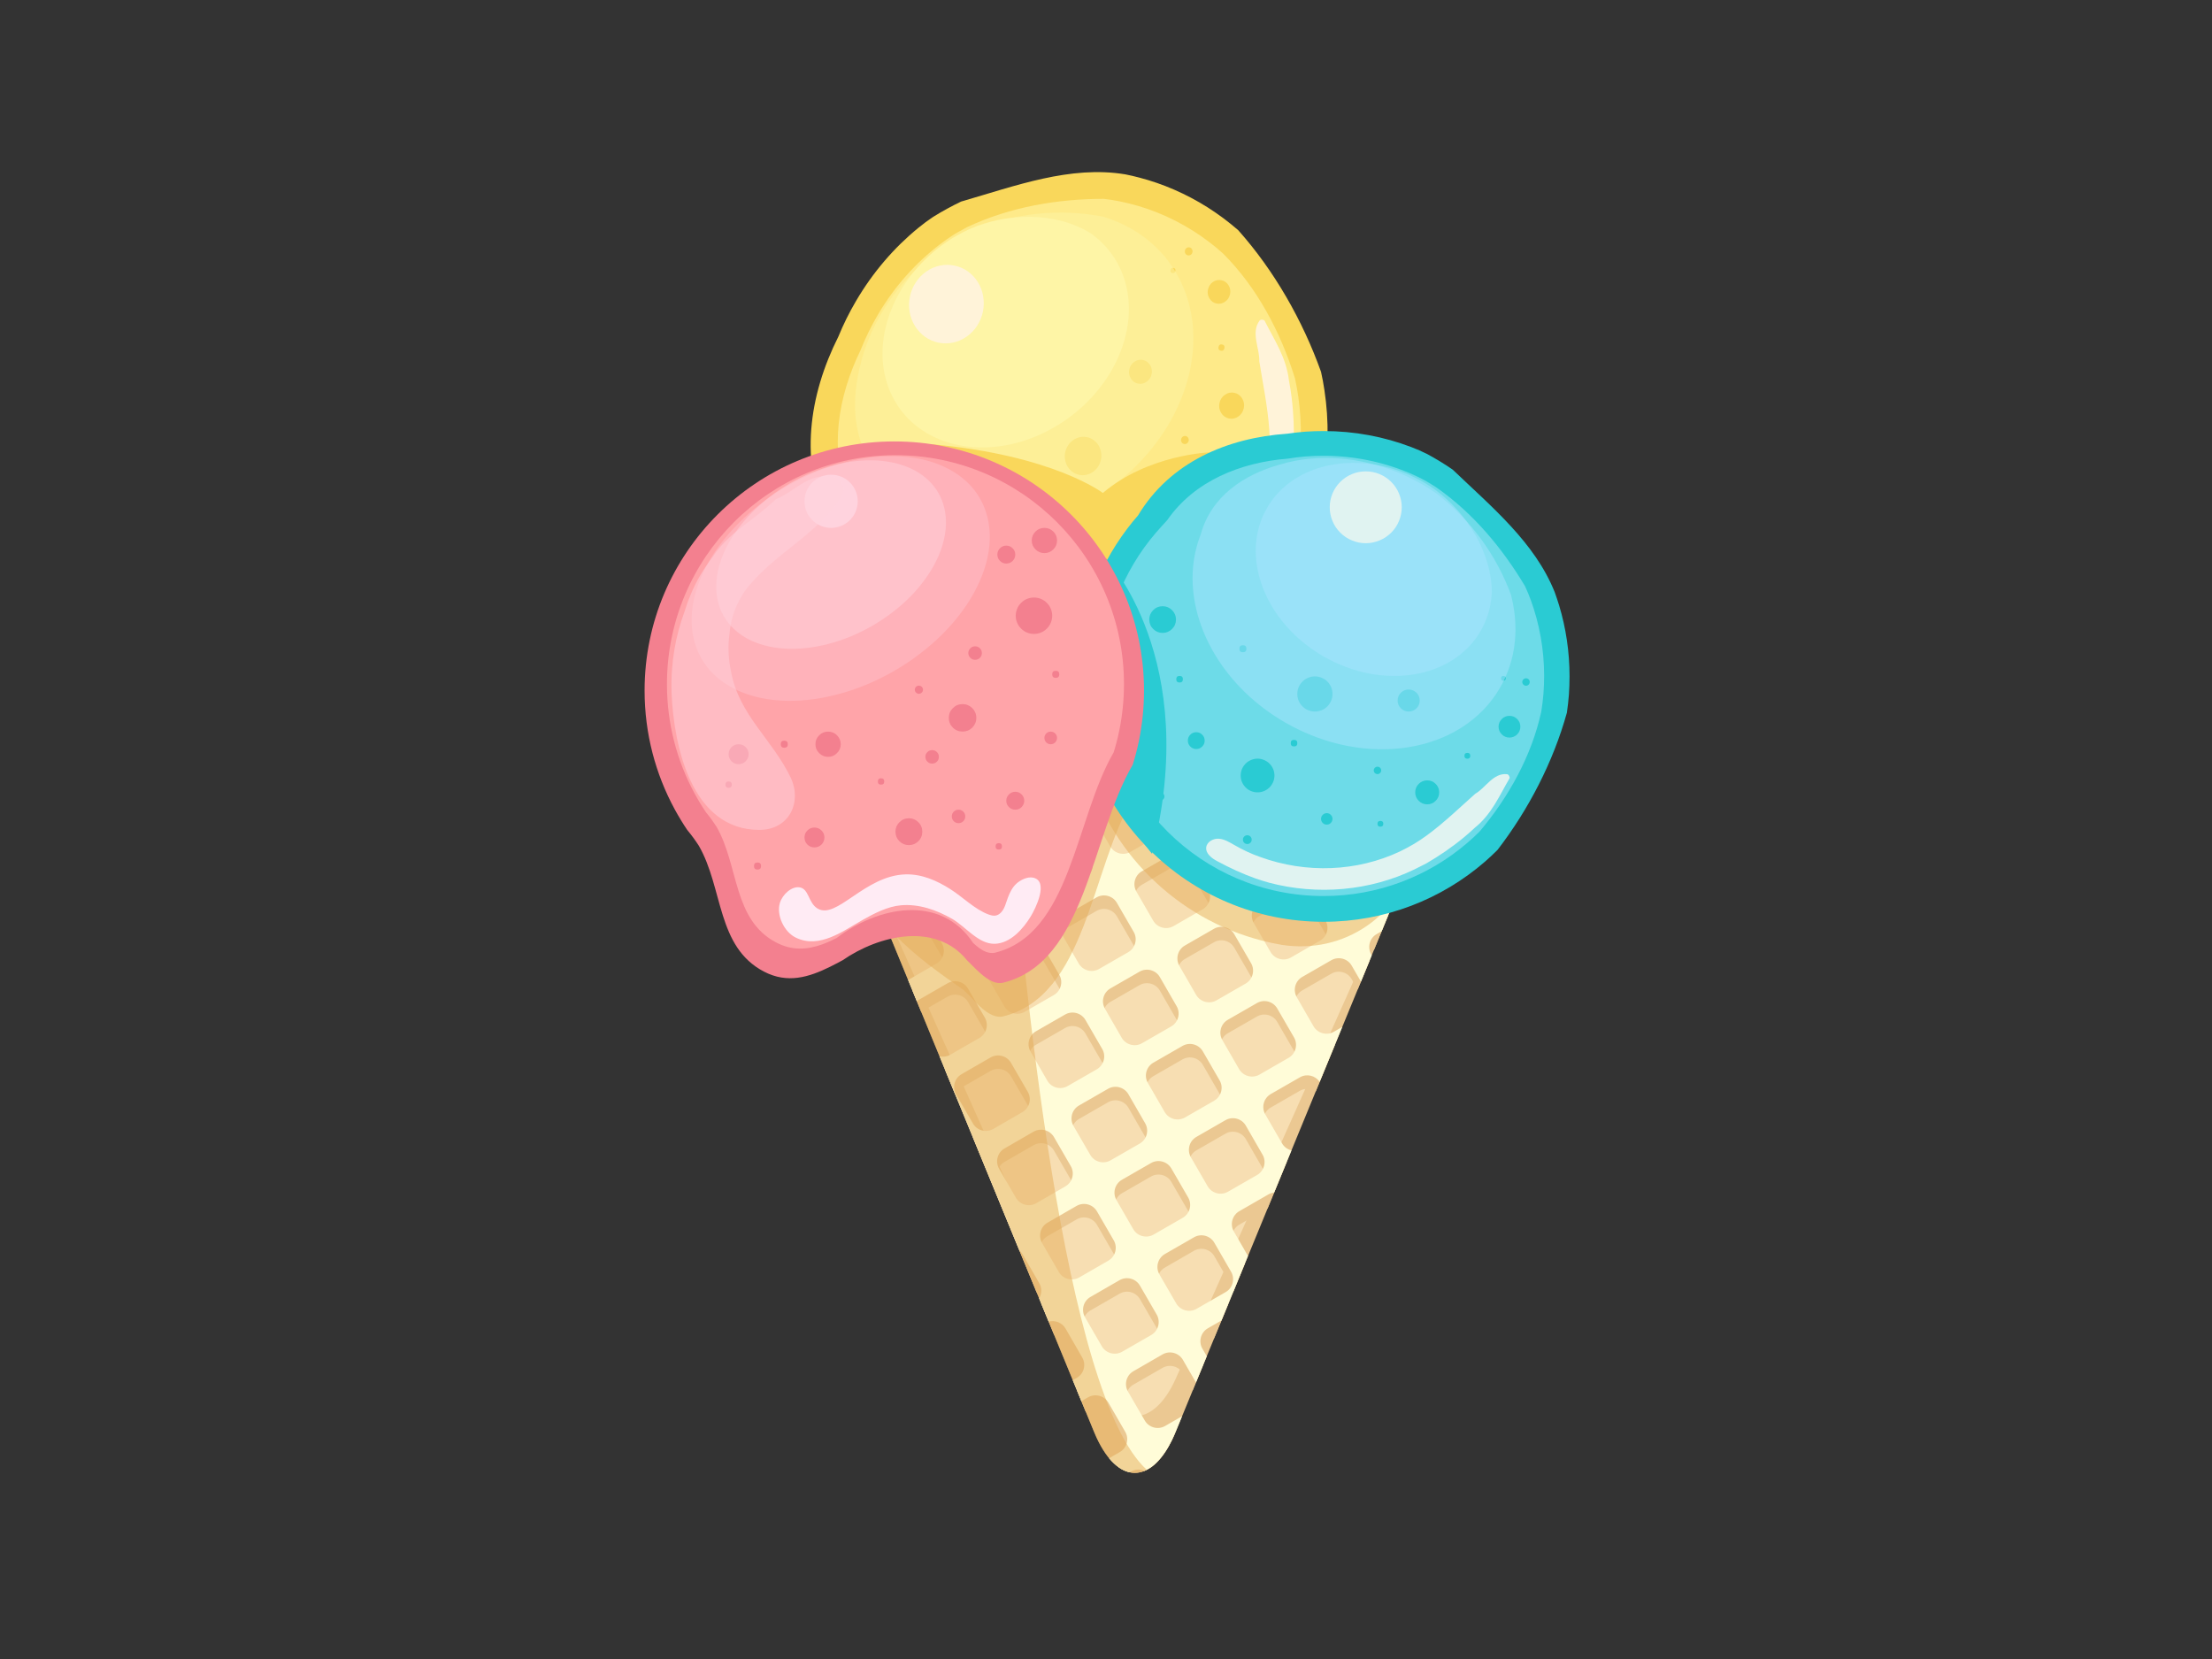<svg xmlns="http://www.w3.org/2000/svg" xmlns:xlink="http://www.w3.org/1999/xlink" width="200" zoomAndPan="magnify" viewBox="0 0 150 112.5" height="150" preserveAspectRatio="xMidYMid meet" version="1.0"><rect x="0" y="0" width="150" height="112.5" fill="#333333" stroke="none"/><defs><clipPath id="cc859bdd70"><path d="M 54 11.199 L 91 11.199 L 91 48 L 54 48 Z M 54 11.199 " clip-rule="nonzero"/></clipPath><clipPath id="0598c83ee4"><path d="M 73 29 L 106.43 29 L 106.43 63 L 73 63 Z M 73 29 " clip-rule="nonzero"/></clipPath><clipPath id="bd484784e8"><path d="M 43.707 29 L 78 29 L 78 67 L 43.707 67 Z M 43.707 29 " clip-rule="nonzero"/></clipPath></defs><g clip-path="url(#cc859bdd70)"><path fill="#f9d75b" d="M 81.898 14.066 C 82.266 14.301 82.621 14.547 82.969 14.805 C 83.312 15.062 83.645 15.332 83.965 15.609 C 86.402 18.344 88.328 21.711 89.582 25.215 C 89.676 25.629 89.75 26.043 89.812 26.457 C 90.445 30.621 89.695 35.07 87.391 38.996 C 82.324 47.633 71.645 50.473 63.543 45.34 C 60.227 43.242 57.855 40.133 56.559 36.602 C 56.414 36.211 56.285 35.812 56.168 35.41 C 54.188 31.375 54.844 26.82 56.852 22.824 C 57.02 22.414 57.203 22.008 57.402 21.605 C 57.602 21.203 57.816 20.805 58.047 20.414 C 59.199 18.449 60.641 16.785 62.277 15.449 C 62.605 15.18 62.941 14.93 63.289 14.699 C 63.598 14.508 63.91 14.328 64.223 14.156 C 64.539 13.984 64.855 13.82 65.176 13.668 C 68.859 12.605 72.582 11.203 76.312 11.824 C 76.633 11.887 76.953 11.961 77.273 12.047 C 78.867 12.465 80.426 13.137 81.898 14.066 Z M 81.898 14.066 " fill-opacity="1" fill-rule="nonzero"/></g><path fill="#feea89" d="M 80.922 15.664 C 81.285 15.895 81.633 16.137 81.973 16.395 C 82.312 16.648 82.637 16.918 82.945 17.199 C 85.23 19.48 86.848 22.52 87.816 25.664 C 87.906 26.07 87.98 26.48 88.039 26.891 C 88.574 30.594 87.895 34.539 85.848 38.027 C 81.301 45.773 71.723 48.324 64.453 43.719 C 61.18 41.648 58.934 38.48 57.867 34.918 C 57.75 34.523 57.645 34.125 57.539 33.723 C 56.211 30.504 56.832 26.871 58.359 23.738 C 58.52 23.332 58.699 22.93 58.891 22.531 C 59.086 22.137 59.297 21.742 59.523 21.355 C 60.66 19.418 62.113 17.805 63.762 16.551 C 64.094 16.297 64.434 16.062 64.781 15.844 C 65.051 15.691 65.32 15.543 65.59 15.398 C 68.539 14.012 71.742 13.488 74.848 13.484 C 75.199 13.523 75.547 13.578 75.895 13.648 C 77.629 13.992 79.328 14.656 80.922 15.664 Z M 80.922 15.664 " fill-opacity="1" fill-rule="nonzero"/><path fill="#fff3d9" d="M 85.754 21.746 C 85.711 21.668 85.469 21.648 85.41 21.746 C 84.805 22.566 85.434 23.637 85.395 24.5 C 85.449 24.844 85.516 25.207 85.578 25.586 C 85.84 27.094 86.137 28.809 86.105 30.293 C 86.102 30.691 86.074 31.082 86.031 31.469 C 85.645 34.965 83.875 38.27 81.156 40.57 C 80.898 40.793 80.629 41 80.352 41.199 C 80.074 41.395 79.789 41.578 79.496 41.75 C 79.141 41.957 78.766 42.156 78.523 42.5 C 78.285 42.84 78.246 43.383 78.555 43.637 C 78.898 43.926 79.414 43.707 79.797 43.469 C 80.652 42.934 81.496 42.344 82.27 41.676 C 82.531 41.453 82.781 41.219 83.023 40.977 C 85.602 38.379 87.277 34.879 87.648 31.223 C 87.68 30.906 87.707 30.586 87.73 30.262 C 87.766 29.152 87.723 28.023 87.582 26.91 C 87.535 26.539 87.477 26.168 87.406 25.801 C 87.227 24.238 86.41 23.051 85.754 21.746 " fill-opacity="1" fill-rule="nonzero"/><path fill="#f9d75b" d="M 63.516 36.82 C 63.77 36.871 63.965 37.012 64.105 37.238 C 64.246 37.465 64.285 37.711 64.23 37.98 C 64.176 38.246 64.035 38.457 63.816 38.609 C 63.598 38.762 63.363 38.809 63.109 38.758 C 62.855 38.703 62.66 38.562 62.52 38.336 C 62.383 38.109 62.34 37.863 62.395 37.598 C 62.453 37.328 62.59 37.117 62.809 36.969 C 63.027 36.816 63.266 36.766 63.516 36.82 Z M 63.516 36.82 " fill-opacity="1" fill-rule="nonzero"/><path fill="#f9d75b" d="M 71.934 39.621 C 72.094 39.656 72.219 39.742 72.305 39.887 C 72.395 40.027 72.418 40.184 72.383 40.352 C 72.348 40.52 72.262 40.652 72.125 40.75 C 71.984 40.844 71.836 40.875 71.68 40.844 C 71.52 40.809 71.395 40.719 71.309 40.578 C 71.219 40.434 71.191 40.281 71.23 40.109 C 71.266 39.941 71.352 39.812 71.488 39.715 C 71.625 39.621 71.773 39.59 71.934 39.621 Z M 71.934 39.621 " fill-opacity="1" fill-rule="nonzero"/><path fill="#f9d75b" d="M 77.504 24.41 C 77.715 24.457 77.875 24.57 77.992 24.758 C 78.105 24.945 78.141 25.148 78.094 25.371 C 78.047 25.59 77.934 25.762 77.754 25.887 C 77.574 26.016 77.379 26.055 77.168 26.012 C 76.961 25.969 76.797 25.852 76.684 25.664 C 76.566 25.477 76.535 25.273 76.582 25.051 C 76.625 24.832 76.742 24.66 76.922 24.535 C 77.102 24.41 77.297 24.367 77.504 24.41 Z M 77.504 24.41 " fill-opacity="1" fill-rule="nonzero"/><path fill="#f9d75b" d="M 73.715 29.645 C 73.875 29.68 74.023 29.742 74.156 29.84 C 74.289 29.934 74.402 30.055 74.492 30.199 C 74.578 30.344 74.637 30.5 74.664 30.668 C 74.695 30.836 74.691 31.008 74.656 31.176 C 74.617 31.344 74.555 31.5 74.461 31.645 C 74.367 31.789 74.25 31.91 74.109 32.004 C 73.973 32.102 73.82 32.164 73.66 32.199 C 73.5 32.234 73.336 32.234 73.176 32.199 C 73.016 32.164 72.867 32.102 72.734 32.004 C 72.602 31.91 72.488 31.789 72.398 31.645 C 72.312 31.504 72.254 31.348 72.227 31.176 C 72.195 31.008 72.199 30.84 72.234 30.668 C 72.273 30.5 72.336 30.344 72.43 30.199 C 72.523 30.055 72.641 29.938 72.781 29.84 C 72.918 29.746 73.07 29.68 73.23 29.645 C 73.391 29.613 73.555 29.613 73.715 29.645 Z M 73.715 29.645 " fill-opacity="1" fill-rule="nonzero"/><path fill="#f9d75b" d="M 81.445 34.48 C 81.555 34.504 81.637 34.562 81.699 34.66 C 81.758 34.758 81.777 34.867 81.75 34.98 C 81.727 35.094 81.668 35.188 81.574 35.25 C 81.48 35.316 81.379 35.336 81.27 35.316 C 81.16 35.293 81.078 35.23 81.016 35.133 C 80.957 35.035 80.938 34.93 80.961 34.816 C 80.988 34.699 81.047 34.609 81.141 34.543 C 81.234 34.48 81.336 34.457 81.445 34.48 Z M 81.445 34.48 " fill-opacity="1" fill-rule="nonzero"/><path fill="#f9d75b" d="M 83.703 26.637 C 83.93 26.684 84.105 26.809 84.23 27.016 C 84.355 27.219 84.395 27.438 84.344 27.68 C 84.293 27.918 84.168 28.109 83.973 28.246 C 83.773 28.379 83.562 28.426 83.336 28.379 C 83.109 28.328 82.934 28.203 82.809 28 C 82.684 27.797 82.645 27.574 82.695 27.336 C 82.746 27.094 82.867 26.906 83.066 26.77 C 83.262 26.633 83.473 26.59 83.703 26.637 Z M 83.703 26.637 " fill-opacity="1" fill-rule="nonzero"/><path fill="#f9d75b" d="M 82.828 19.004 C 83.035 19.047 83.195 19.16 83.309 19.344 C 83.422 19.527 83.457 19.73 83.41 19.949 C 83.363 20.168 83.254 20.336 83.074 20.461 C 82.895 20.586 82.703 20.625 82.496 20.582 C 82.289 20.539 82.129 20.426 82.016 20.238 C 81.902 20.055 81.867 19.855 81.914 19.637 C 81.961 19.418 82.074 19.246 82.25 19.121 C 82.43 19 82.621 18.961 82.828 19.004 Z M 82.828 19.004 " fill-opacity="1" fill-rule="nonzero"/><path fill="#f9d75b" d="M 76.438 36.434 C 76.594 36.465 76.734 36.527 76.863 36.617 C 76.992 36.711 77.098 36.824 77.184 36.961 C 77.266 37.098 77.324 37.25 77.352 37.41 C 77.379 37.574 77.375 37.734 77.34 37.898 C 77.305 38.059 77.242 38.211 77.152 38.348 C 77.062 38.484 76.953 38.602 76.82 38.691 C 76.688 38.785 76.543 38.848 76.387 38.879 C 76.23 38.91 76.078 38.91 75.922 38.879 C 75.77 38.848 75.629 38.785 75.5 38.691 C 75.371 38.602 75.266 38.488 75.18 38.348 C 75.094 38.211 75.039 38.062 75.012 37.898 C 74.984 37.738 74.988 37.574 75.023 37.414 C 75.055 37.25 75.117 37.102 75.207 36.965 C 75.301 36.824 75.41 36.711 75.543 36.617 C 75.676 36.527 75.82 36.465 75.977 36.434 C 76.129 36.398 76.285 36.398 76.438 36.434 Z M 76.438 36.434 " fill-opacity="1" fill-rule="nonzero"/><path fill="#f9d75b" d="M 67.484 43.168 C 67.727 43.215 67.91 43.348 68.043 43.562 C 68.172 43.777 68.211 44.008 68.16 44.262 C 68.105 44.516 67.977 44.711 67.77 44.855 C 67.562 45 67.34 45.047 67.102 44.996 C 66.863 44.945 66.676 44.812 66.543 44.598 C 66.414 44.387 66.375 44.152 66.426 43.898 C 66.48 43.648 66.609 43.449 66.816 43.305 C 67.023 43.164 67.246 43.117 67.484 43.168 Z M 67.484 43.168 " fill-opacity="1" fill-rule="nonzero"/><path fill="#f9d75b" d="M 67.562 38.727 C 67.715 38.758 67.773 38.855 67.742 39.016 C 67.707 39.176 67.613 39.238 67.461 39.207 C 67.312 39.176 67.254 39.078 67.285 38.918 C 67.32 38.758 67.414 38.695 67.562 38.727 Z M 67.562 38.727 " fill-opacity="1" fill-rule="nonzero"/><path fill="#f9d75b" d="M 68.109 33.531 C 68.176 33.547 68.227 33.582 68.262 33.645 C 68.297 33.703 68.309 33.766 68.293 33.836 C 68.281 33.906 68.242 33.965 68.188 34.004 C 68.129 34.043 68.066 34.055 68 34.043 C 67.934 34.027 67.883 33.992 67.844 33.934 C 67.809 33.871 67.797 33.809 67.812 33.738 C 67.828 33.668 67.863 33.613 67.922 33.57 C 67.98 33.531 68.039 33.52 68.109 33.531 Z M 68.109 33.531 " fill-opacity="1" fill-rule="nonzero"/><path fill="#f9d75b" d="M 73.867 44.336 C 73.945 44.352 74.004 44.395 74.047 44.465 C 74.09 44.535 74.102 44.609 74.086 44.691 C 74.07 44.773 74.027 44.84 73.957 44.887 C 73.891 44.934 73.816 44.949 73.742 44.93 C 73.664 44.914 73.602 44.871 73.559 44.801 C 73.516 44.734 73.504 44.656 73.52 44.574 C 73.539 44.492 73.578 44.426 73.648 44.379 C 73.715 44.332 73.789 44.32 73.867 44.336 Z M 73.867 44.336 " fill-opacity="1" fill-rule="nonzero"/><path fill="#f9d75b" d="M 79.699 40.418 C 79.785 40.438 79.848 40.48 79.895 40.555 C 79.941 40.633 79.953 40.711 79.934 40.801 C 79.918 40.887 79.871 40.957 79.801 41.008 C 79.727 41.059 79.648 41.074 79.566 41.055 C 79.484 41.039 79.418 40.992 79.371 40.918 C 79.328 40.844 79.312 40.762 79.332 40.676 C 79.352 40.586 79.395 40.516 79.469 40.469 C 79.539 40.418 79.617 40.402 79.699 40.418 Z M 79.699 40.418 " fill-opacity="1" fill-rule="nonzero"/><path fill="#f9d75b" d="M 75.656 33.875 C 75.809 33.906 75.867 34 75.832 34.16 C 75.801 34.32 75.707 34.383 75.559 34.352 C 75.406 34.32 75.348 34.227 75.379 34.066 C 75.414 33.906 75.508 33.844 75.656 33.875 Z M 75.656 33.875 " fill-opacity="1" fill-rule="nonzero"/><path fill="#f9d75b" d="M 80.406 29.57 C 80.477 29.582 80.531 29.621 80.57 29.684 C 80.609 29.75 80.621 29.816 80.605 29.891 C 80.59 29.965 80.551 30.023 80.492 30.066 C 80.43 30.109 80.363 30.121 80.293 30.105 C 80.223 30.094 80.168 30.055 80.129 29.988 C 80.09 29.926 80.078 29.859 80.094 29.785 C 80.109 29.711 80.148 29.652 80.211 29.609 C 80.27 29.566 80.336 29.555 80.406 29.57 Z M 80.406 29.57 " fill-opacity="1" fill-rule="nonzero"/><path fill="#f9d75b" d="M 83.695 31.465 C 83.828 31.492 83.879 31.574 83.852 31.715 C 83.82 31.855 83.738 31.914 83.605 31.887 C 83.473 31.859 83.422 31.773 83.453 31.633 C 83.48 31.492 83.562 31.438 83.695 31.465 Z M 83.695 31.465 " fill-opacity="1" fill-rule="nonzero"/><path fill="#f9d75b" d="M 79.578 18.172 C 79.684 18.191 79.727 18.262 79.703 18.375 C 79.68 18.492 79.613 18.535 79.504 18.516 C 79.395 18.492 79.355 18.422 79.379 18.309 C 79.402 18.195 79.469 18.148 79.578 18.172 Z M 79.578 18.172 " fill-opacity="1" fill-rule="nonzero"/><path fill="#f9d75b" d="M 80.664 16.777 C 80.734 16.789 80.789 16.828 80.828 16.895 C 80.867 16.957 80.879 17.027 80.863 17.102 C 80.848 17.176 80.809 17.234 80.75 17.277 C 80.688 17.316 80.621 17.332 80.551 17.316 C 80.48 17.301 80.426 17.262 80.387 17.199 C 80.348 17.137 80.336 17.066 80.352 16.992 C 80.367 16.918 80.402 16.859 80.465 16.816 C 80.527 16.773 80.594 16.762 80.664 16.777 Z M 80.664 16.777 " fill-opacity="1" fill-rule="nonzero"/><path fill="#f9d75b" d="M 82.875 23.359 C 83.008 23.387 83.059 23.473 83.031 23.613 C 83 23.754 82.918 23.809 82.785 23.781 C 82.652 23.754 82.602 23.672 82.629 23.527 C 82.66 23.387 82.742 23.332 82.875 23.359 Z M 82.875 23.359 " fill-opacity="1" fill-rule="nonzero"/><path fill="#fef5a6" d="M 64.965 16.141 C 65.293 15.953 65.629 15.777 65.965 15.617 C 68.789 14.441 71.879 14.113 74.84 14.703 C 75.207 14.816 75.57 14.953 75.914 15.105 C 77.652 15.883 79.086 17.164 79.98 18.918 C 82.492 23.82 79.832 30.523 74.047 33.891 C 69.086 36.777 63.438 36.277 60.344 32.988 C 60.086 32.715 59.844 32.422 59.621 32.109 C 57.762 30.008 57.68 27.141 58.414 24.477 C 58.516 24.094 58.633 23.715 58.773 23.34 C 59.734 20.715 61.672 18.246 64.355 16.512 C 64.555 16.383 64.754 16.258 64.965 16.141 Z M 64.965 16.141 " fill-opacity="0.498" fill-rule="nonzero"/><path fill="#fef5a6" d="M 64.879 15.977 C 65.156 15.816 65.438 15.676 65.723 15.543 C 68.305 14.402 71.613 14.352 73.965 15.824 C 74.227 16.008 74.473 16.215 74.703 16.438 C 75.164 16.883 75.555 17.406 75.863 18.004 C 77.695 21.59 75.754 26.492 71.52 28.957 C 67.641 31.215 63.184 30.637 61.055 27.766 C 60.863 27.504 60.688 27.223 60.535 26.922 C 60.367 26.594 60.23 26.254 60.125 25.906 C 59.172 22.773 60.699 18.98 63.867 16.633 C 64.188 16.398 64.523 16.176 64.879 15.977 Z M 64.879 15.977 " fill-opacity="1" fill-rule="nonzero"/><path fill="#fff3d9" d="M 64.727 18.012 C 65.055 18.078 65.359 18.211 65.633 18.406 C 65.906 18.602 66.137 18.848 66.316 19.141 C 66.496 19.434 66.617 19.754 66.672 20.102 C 66.73 20.445 66.723 20.793 66.652 21.141 C 66.578 21.484 66.445 21.805 66.254 22.102 C 66.059 22.395 65.824 22.637 65.539 22.836 C 65.254 23.031 64.949 23.164 64.617 23.234 C 64.285 23.301 63.957 23.301 63.629 23.234 C 63.301 23.164 63 23.031 62.727 22.836 C 62.449 22.641 62.223 22.395 62.043 22.102 C 61.859 21.809 61.742 21.488 61.684 21.145 C 61.625 20.797 61.633 20.449 61.707 20.105 C 61.777 19.758 61.91 19.438 62.105 19.145 C 62.297 18.852 62.535 18.605 62.82 18.41 C 63.102 18.211 63.41 18.078 63.738 18.012 C 64.07 17.941 64.398 17.941 64.727 18.012 Z M 64.727 18.012 " fill-opacity="1" fill-rule="nonzero"/><path fill="#f9d75b" d="M 63.211 30.129 C 63.211 30.129 73.902 36.969 74.789 41.109 C 74.789 41.109 75.262 36.051 82.059 30.672 C 82.059 30.672 77.855 30.816 74.789 33.43 C 74.789 33.43 71.426 30.863 63.211 30.129 Z M 63.211 30.129 " fill-opacity="1" fill-rule="nonzero"/><path fill="#ebc892" d="M 79.719 97.109 C 78.199 100.801 75.715 100.801 74.195 97.109 L 58.371 58.652 C 56.852 54.961 59.895 51.941 65.133 51.941 L 88.781 51.941 C 94.02 51.941 97.062 54.961 95.543 58.652 Z M 79.719 97.109 " fill-opacity="1" fill-rule="nonzero"/><path fill="#f7deb2" d="M 79.73 93.488 C 78.211 96.883 75.73 96.883 74.211 93.488 L 58.398 58.113 C 56.879 54.719 59.922 51.941 65.156 51.941 L 88.785 51.941 C 94.02 51.941 97.062 54.719 95.547 58.113 Z M 79.73 93.488 " fill-opacity="1" fill-rule="nonzero"/><path fill="#ebc892" d="M 95.594 58.52 L 95.113 57.691 C 94.836 57.211 95.004 56.59 95.484 56.312 L 95.641 56.223 C 95.453 55.758 95.172 55.328 94.805 54.945 L 94.719 54.992 C 94.238 55.27 93.617 55.105 93.34 54.625 L 92.727 53.562 C 91.984 53.258 91.137 53.043 90.195 52.934 C 90.473 52.988 90.727 53.156 90.879 53.418 L 92.016 55.387 C 92.293 55.867 92.129 56.488 91.648 56.762 L 89.672 57.902 C 89.191 58.176 88.57 58.012 88.293 57.531 L 87.152 55.562 C 86.875 55.082 87.043 54.461 87.523 54.188 L 89.5 53.047 C 89.652 52.957 89.824 52.918 89.992 52.914 C 89.602 52.879 89.199 52.855 88.781 52.855 L 86.777 52.855 L 86.758 52.867 C 86.43 53.055 86.039 53.035 85.734 52.855 L 83.824 52.855 L 84.059 53.258 C 84.336 53.738 84.168 54.359 83.688 54.633 L 81.711 55.773 C 81.23 56.047 80.609 55.883 80.332 55.402 L 79.195 53.434 C 79.09 53.25 79.047 53.051 79.062 52.855 L 75.121 52.855 L 73.754 53.645 C 73.273 53.922 72.652 53.754 72.375 53.273 L 72.133 52.855 L 70.367 52.855 L 71.051 54.035 C 71.328 54.516 71.16 55.137 70.68 55.414 L 68.707 56.551 C 68.227 56.828 67.605 56.66 67.328 56.18 L 66.188 54.211 C 65.914 53.742 66.07 53.137 66.527 52.855 L 65.133 52.855 C 64.375 52.855 63.664 52.918 63.004 53.039 C 62.93 53.137 62.832 53.219 62.723 53.285 L 60.746 54.422 C 60.41 54.613 60.012 54.594 59.703 54.402 C 58.727 55.152 58.129 56.141 58.008 57.262 C 58.023 57.414 58.047 57.562 58.082 57.715 L 58.438 57.512 C 58.918 57.234 59.539 57.398 59.816 57.879 L 60.957 59.852 C 61.234 60.328 61.07 60.949 60.59 61.227 L 59.652 61.766 L 60.238 63.188 L 61.352 62.547 C 61.832 62.27 62.453 62.434 62.73 62.914 L 63.871 64.887 C 64.148 65.363 63.98 65.984 63.5 66.262 L 61.883 67.191 L 62.469 68.613 L 64.266 67.582 C 64.746 67.305 65.367 67.469 65.645 67.949 L 66.781 69.922 C 67.059 70.398 66.895 71.02 66.414 71.297 L 64.438 72.434 C 64.328 72.496 64.211 72.535 64.09 72.555 L 64.781 74.23 C 64.863 74.035 65.004 73.867 65.203 73.754 L 67.176 72.617 C 67.656 72.34 68.277 72.504 68.555 72.984 L 69.695 74.953 C 69.973 75.434 69.805 76.055 69.324 76.332 L 67.352 77.469 C 66.871 77.746 66.25 77.578 65.973 77.098 L 65.934 77.031 L 70.273 87.586 L 70.477 87.934 C 70.559 88.078 70.602 88.234 70.605 88.391 L 71.477 90.504 C 71.789 90.535 72.082 90.707 72.25 90.996 L 73.387 92.969 C 73.66 93.438 73.508 94.039 73.047 94.324 L 73.633 95.75 L 73.785 95.664 C 74.266 95.387 74.887 95.555 75.164 96.031 L 76.301 98.004 C 76.578 98.484 76.414 99.102 75.934 99.379 L 75.801 99.453 C 77.117 100.434 78.609 99.691 79.66 97.23 L 79.004 97.609 C 78.523 97.887 77.902 97.723 77.625 97.242 L 76.484 95.27 C 76.211 94.789 76.375 94.172 76.855 93.895 L 78.832 92.758 C 79.312 92.48 79.934 92.645 80.211 93.125 L 80.879 94.281 L 81.609 92.5 L 81.531 92.363 C 81.254 91.883 81.422 91.266 81.902 90.988 L 82.336 90.738 L 83.305 88.387 C 83.246 88.441 83.184 88.488 83.113 88.531 L 81.141 89.672 C 80.66 89.945 80.039 89.781 79.762 89.301 L 78.621 87.332 C 78.344 86.852 78.512 86.23 78.992 85.957 L 80.969 84.816 C 81.449 84.543 82.07 84.707 82.348 85.188 L 83.484 87.156 C 83.57 87.305 83.617 87.469 83.621 87.629 L 84.41 85.707 L 83.668 84.422 C 83.391 83.945 83.559 83.324 84.039 83.047 L 85.961 81.941 L 87.258 78.785 C 87.133 78.703 87.023 78.59 86.941 78.453 L 85.801 76.48 C 85.523 76.004 85.691 75.383 86.172 75.105 L 88.145 73.969 C 88.492 73.77 88.91 73.801 89.223 74.012 L 90.531 70.836 L 90.453 70.879 C 89.973 71.156 89.352 70.992 89.074 70.512 L 87.934 68.539 C 87.656 68.062 87.824 67.441 88.305 67.164 L 90.281 66.027 C 90.762 65.75 91.383 65.918 91.66 66.395 L 92.066 67.102 L 92.852 65.199 C 92.832 64.891 92.953 64.582 93.191 64.371 L 94.152 62.035 L 92.586 62.938 C 92.105 63.215 91.484 63.047 91.211 62.57 L 90.07 60.598 C 89.793 60.117 89.957 59.5 90.438 59.223 L 92.414 58.086 C 92.895 57.809 93.516 57.973 93.793 58.453 L 94.863 60.309 L 95.547 58.652 C 95.562 58.605 95.578 58.562 95.594 58.52 Z M 82.477 57.094 L 84.453 55.957 C 84.934 55.68 85.555 55.844 85.832 56.324 L 86.969 58.293 C 87.246 58.773 87.082 59.395 86.602 59.672 L 84.625 60.809 C 84.145 61.086 83.523 60.918 83.246 60.441 L 82.105 58.469 C 81.828 57.988 81.996 57.371 82.477 57.094 Z M 75.297 67.941 L 77.273 66.805 C 77.754 66.527 78.375 66.695 78.652 67.172 L 79.789 69.145 C 80.066 69.625 79.902 70.242 79.422 70.52 L 77.445 71.656 C 76.965 71.934 76.344 71.77 76.066 71.289 L 74.93 69.316 C 74.652 68.84 74.816 68.219 75.297 67.941 Z M 74.535 66.621 C 74.055 66.898 73.434 66.734 73.156 66.254 L 72.016 64.281 C 71.738 63.805 71.902 63.184 72.383 62.906 L 74.359 61.77 C 74.84 61.492 75.461 61.66 75.738 62.137 L 76.879 64.109 C 77.156 64.59 76.988 65.207 76.508 65.484 Z M 75.141 74.746 C 75.621 74.469 76.242 74.637 76.52 75.117 L 77.656 77.086 C 77.934 77.566 77.77 78.188 77.289 78.461 L 75.312 79.602 C 74.832 79.875 74.211 79.711 73.934 79.23 L 72.793 77.262 C 72.52 76.781 72.684 76.16 73.164 75.883 Z M 78.211 72.977 L 80.188 71.84 C 80.668 71.562 81.289 71.73 81.566 72.207 L 82.707 74.18 C 82.984 74.66 82.816 75.277 82.336 75.555 L 80.359 76.691 C 79.879 76.969 79.258 76.805 78.98 76.324 L 77.844 74.352 C 77.562 73.875 77.73 73.254 78.211 72.977 Z M 82.492 68.75 C 82.012 69.027 81.391 68.859 81.113 68.383 L 79.977 66.41 C 79.699 65.93 79.863 65.312 80.344 65.035 L 82.32 63.898 C 82.801 63.621 83.422 63.785 83.699 64.266 L 84.84 66.238 C 85.117 66.715 84.949 67.336 84.469 67.613 Z M 79.406 58.863 C 79.887 58.586 80.508 58.75 80.785 59.23 L 81.926 61.199 C 82.203 61.68 82.035 62.301 81.555 62.578 L 79.578 63.715 C 79.098 63.992 78.477 63.824 78.199 63.344 L 77.062 61.375 C 76.785 60.895 76.949 60.277 77.43 60 Z M 74.516 54.965 L 76.492 53.828 C 76.973 53.551 77.594 53.715 77.871 54.195 L 79.012 56.168 C 79.289 56.645 79.121 57.266 78.641 57.543 L 76.664 58.68 C 76.184 58.957 75.562 58.789 75.285 58.312 L 74.148 56.34 C 73.871 55.859 74.035 55.242 74.516 54.965 Z M 69.469 57.871 L 71.445 56.734 C 71.926 56.457 72.547 56.625 72.824 57.102 L 73.965 59.074 C 74.242 59.555 74.074 60.172 73.594 60.449 L 71.621 61.586 C 71.141 61.863 70.52 61.699 70.242 61.219 L 69.102 59.246 C 68.824 58.77 68.988 58.148 69.469 57.871 Z M 63.66 59.457 C 63.18 59.734 62.559 59.57 62.281 59.09 L 61.141 57.121 C 60.863 56.641 61.031 56.02 61.512 55.742 L 63.484 54.605 C 63.965 54.328 64.586 54.496 64.863 54.977 L 66.004 56.945 C 66.281 57.426 66.113 58.043 65.633 58.32 Z M 66.574 64.492 C 66.094 64.77 65.473 64.605 65.195 64.125 L 64.055 62.156 C 63.777 61.676 63.945 61.055 64.426 60.777 L 66.398 59.641 C 66.879 59.363 67.5 59.531 67.777 60.012 L 68.918 61.98 C 69.195 62.461 69.031 63.078 68.551 63.355 Z M 69.488 69.527 C 69.008 69.805 68.387 69.641 68.109 69.16 L 66.969 67.191 C 66.691 66.711 66.855 66.09 67.34 65.812 L 69.312 64.676 C 69.793 64.398 70.414 64.566 70.691 65.047 L 71.832 67.016 C 72.109 67.496 71.941 68.113 71.461 68.391 Z M 70.25 70.848 L 72.227 69.711 C 72.707 69.434 73.328 69.602 73.605 70.082 L 74.746 72.051 C 75.023 72.531 74.855 73.152 74.375 73.426 L 72.398 74.562 C 71.918 74.84 71.297 74.676 71.02 74.195 L 69.883 72.227 C 69.605 71.746 69.77 71.125 70.25 70.848 Z M 70.27 82.508 C 69.789 82.785 69.168 82.617 68.891 82.137 L 67.75 80.168 C 67.473 79.688 67.637 79.066 68.117 78.793 L 70.094 77.656 C 70.574 77.379 71.195 77.543 71.473 78.023 L 72.613 79.992 C 72.891 80.473 72.723 81.094 72.242 81.371 Z M 73.18 87.543 C 72.699 87.82 72.078 87.652 71.801 87.172 L 70.664 85.203 C 70.387 84.723 70.551 84.105 71.031 83.828 L 73.008 82.691 C 73.488 82.414 74.109 82.578 74.387 83.059 L 75.527 85.027 C 75.805 85.508 75.637 86.129 75.156 86.406 Z M 78.07 91.441 L 76.094 92.578 C 75.613 92.855 74.992 92.688 74.715 92.207 L 73.578 90.238 C 73.301 89.758 73.465 89.141 73.945 88.863 L 75.922 87.727 C 76.402 87.449 77.023 87.613 77.301 88.094 L 78.441 90.062 C 78.715 90.543 78.551 91.164 78.07 91.441 Z M 80.203 83.496 L 78.227 84.637 C 77.746 84.91 77.125 84.746 76.848 84.266 L 75.711 82.297 C 75.434 81.816 75.598 81.195 76.078 80.918 L 78.055 79.781 C 78.535 79.508 79.156 79.672 79.434 80.152 L 80.574 82.121 C 80.852 82.602 80.684 83.223 80.203 83.496 Z M 85.25 80.59 L 83.273 81.727 C 82.793 82.004 82.172 81.84 81.895 81.359 L 80.754 79.387 C 80.48 78.91 80.645 78.289 81.125 78.012 L 83.102 76.875 C 83.582 76.598 84.203 76.766 84.48 77.242 L 85.617 79.215 C 85.895 79.695 85.73 80.312 85.25 80.59 Z M 87.383 72.648 L 85.406 73.785 C 84.926 74.062 84.305 73.898 84.027 73.418 L 82.891 71.445 C 82.613 70.965 82.777 70.348 83.258 70.07 L 85.234 68.934 C 85.715 68.656 86.336 68.82 86.613 69.301 L 87.754 71.273 C 88.027 71.754 87.863 72.371 87.383 72.648 Z M 89.516 64.707 L 87.539 65.844 C 87.059 66.121 86.438 65.953 86.16 65.477 L 85.023 63.504 C 84.746 63.023 84.91 62.406 85.391 62.129 L 87.367 60.992 C 87.848 60.715 88.469 60.879 88.746 61.359 L 89.887 63.332 C 90.164 63.809 89.996 64.43 89.516 64.707 Z M 89.516 64.707 " fill-opacity="1" fill-rule="nonzero"/><path fill="#fffcd8" d="M 77.613 99.742 C 78.387 99.426 79.125 98.551 79.719 97.109 L 80.16 96.035 L 79.008 96.699 C 78.527 96.977 77.906 96.809 77.629 96.328 L 76.488 94.359 C 76.211 93.879 76.379 93.258 76.859 92.984 L 78.836 91.844 C 79.316 91.57 79.938 91.734 80.215 92.215 L 81.102 93.75 L 81.836 91.969 L 81.535 91.453 C 81.258 90.973 81.426 90.352 81.906 90.074 L 82.832 89.543 L 84.629 85.172 L 83.668 83.508 C 83.391 83.031 83.559 82.41 84.039 82.133 L 86.012 80.996 C 86.137 80.926 86.27 80.883 86.402 80.867 L 87.578 78.012 C 87.32 77.949 87.086 77.785 86.941 77.539 L 85.801 75.566 C 85.523 75.086 85.691 74.469 86.172 74.191 L 88.148 73.055 C 88.609 72.789 89.199 72.93 89.488 73.367 L 91.023 69.637 L 90.453 69.965 C 89.973 70.242 89.352 70.074 89.074 69.598 L 87.938 67.625 C 87.66 67.145 87.824 66.527 88.305 66.25 L 90.281 65.113 C 90.762 64.836 91.383 65 91.66 65.48 L 92.289 66.566 L 93.023 64.785 L 92.984 64.719 C 92.707 64.238 92.871 63.621 93.352 63.344 L 93.695 63.145 L 94.648 60.828 C 94.621 60.848 94.594 60.867 94.562 60.887 L 92.586 62.023 C 92.105 62.301 91.484 62.133 91.211 61.652 L 90.07 59.684 C 89.793 59.203 89.957 58.586 90.438 58.309 L 92.414 57.172 C 92.895 56.895 93.516 57.059 93.793 57.539 L 94.934 59.508 C 94.996 59.617 95.035 59.734 95.055 59.852 L 95.547 58.652 C 95.645 58.41 95.723 58.172 95.785 57.934 L 95.113 56.777 C 94.836 56.297 95.004 55.68 95.484 55.402 L 95.645 55.309 C 95.453 54.848 95.172 54.418 94.809 54.031 L 94.723 54.082 C 94.238 54.359 93.621 54.191 93.344 53.711 L 92.727 52.648 C 91.988 52.344 91.141 52.129 90.195 52.02 C 90.473 52.074 90.727 52.242 90.879 52.504 L 92.02 54.477 C 92.297 54.953 92.129 55.574 91.648 55.852 L 89.672 56.988 C 89.191 57.266 88.57 57.098 88.293 56.621 L 87.156 54.648 C 86.879 54.168 87.043 53.551 87.523 53.273 L 89.5 52.137 C 89.656 52.047 89.824 52.004 89.996 52.004 C 89.605 51.965 89.199 51.941 88.781 51.941 L 86.777 51.941 L 86.762 51.953 C 86.434 52.141 86.039 52.125 85.734 51.941 L 83.824 51.941 L 84.059 52.348 C 84.336 52.824 84.168 53.445 83.688 53.723 L 81.715 54.859 C 81.234 55.137 80.613 54.969 80.336 54.492 L 79.195 52.52 C 79.09 52.34 79.047 52.137 79.062 51.941 L 75.121 51.941 L 73.754 52.73 C 73.273 53.008 72.652 52.844 72.375 52.363 L 72.133 51.941 L 70.367 51.941 L 71.051 53.125 C 71.328 53.605 71.164 54.223 70.684 54.5 L 68.707 55.637 C 68.227 55.914 67.605 55.75 67.328 55.27 L 66.188 53.297 C 65.918 52.828 66.07 52.227 66.527 51.941 L 65.137 51.941 C 64.375 51.941 63.664 52.008 63.004 52.125 C 62.93 52.223 62.836 52.305 62.723 52.371 L 60.746 53.508 C 60.414 53.699 60.012 53.68 59.707 53.488 C 58.582 54.352 57.961 55.523 57.984 56.859 L 58.441 56.598 C 58.922 56.324 59.543 56.488 59.816 56.969 L 60.957 58.938 C 61.234 59.418 61.07 60.039 60.59 60.312 L 59.348 61.027 L 59.934 62.453 L 61.352 61.633 C 61.832 61.359 62.453 61.523 62.73 62.004 L 63.871 63.973 C 64.148 64.453 63.98 65.074 63.5 65.348 L 61.582 66.457 L 62.172 67.891 C 62.207 67.859 62.246 67.832 62.289 67.809 L 64.266 66.672 C 64.746 66.395 65.367 66.559 65.645 67.039 L 66.785 69.008 C 67.062 69.488 66.895 70.109 66.414 70.387 L 64.441 71.523 C 64.211 71.656 63.949 71.684 63.711 71.629 L 69.129 84.801 C 69.211 84.871 69.281 84.953 69.34 85.051 L 70.48 87.023 C 70.668 87.352 70.648 87.742 70.465 88.047 L 71.113 89.621 C 71.543 89.504 72.02 89.688 72.254 90.086 L 73.391 92.059 C 73.668 92.539 73.504 93.156 73.023 93.434 L 72.746 93.594 L 73.332 95.016 L 73.785 94.754 C 74.266 94.477 74.887 94.645 75.164 95.121 L 76.305 97.094 C 76.582 97.574 76.418 98.191 75.934 98.469 L 75.211 98.887 C 75.652 99.418 76.129 99.738 76.609 99.84 L 76.699 99.789 C 76.988 99.621 77.328 99.617 77.613 99.742 Z M 83.117 87.617 L 81.141 88.754 C 80.66 89.031 80.039 88.867 79.762 88.387 L 78.621 86.418 C 78.344 85.938 78.512 85.316 78.992 85.039 L 80.969 83.902 C 81.449 83.625 82.07 83.793 82.348 84.273 L 83.484 86.242 C 83.762 86.723 83.598 87.34 83.117 87.617 Z M 82.492 67.836 C 82.012 68.113 81.391 67.945 81.113 67.465 L 79.977 65.496 C 79.699 65.016 79.863 64.398 80.344 64.121 L 82.32 62.984 C 82.801 62.707 83.422 62.871 83.699 63.352 L 84.84 65.32 C 85.117 65.801 84.949 66.422 84.469 66.699 Z M 82.707 73.266 C 82.984 73.742 82.816 74.363 82.336 74.641 L 80.359 75.777 C 79.879 76.055 79.258 75.887 78.98 75.41 L 77.84 73.438 C 77.562 72.961 77.73 72.34 78.211 72.062 L 80.188 70.926 C 80.668 70.648 81.289 70.816 81.566 71.293 Z M 79.422 69.605 L 77.445 70.742 C 76.965 71.02 76.344 70.852 76.066 70.375 L 74.93 68.402 C 74.652 67.922 74.816 67.305 75.297 67.027 L 77.273 65.891 C 77.754 65.613 78.375 65.777 78.652 66.258 L 79.789 68.23 C 80.07 68.707 79.902 69.328 79.422 69.605 Z M 76.508 64.57 L 74.531 65.707 C 74.051 65.984 73.43 65.816 73.152 65.34 L 72.016 63.367 C 71.738 62.887 71.902 62.27 72.383 61.992 L 74.359 60.855 C 74.84 60.578 75.461 60.742 75.738 61.223 L 76.879 63.195 C 77.156 63.672 76.988 64.293 76.508 64.57 Z M 72.227 68.797 C 72.707 68.52 73.328 68.688 73.605 69.164 L 74.746 71.137 C 75.023 71.617 74.855 72.234 74.375 72.512 L 72.398 73.648 C 71.918 73.926 71.297 73.762 71.02 73.281 L 69.883 71.309 C 69.605 70.832 69.77 70.211 70.25 69.934 Z M 73.164 74.969 L 75.141 73.832 C 75.621 73.555 76.242 73.723 76.52 74.203 L 77.656 76.172 C 77.934 76.652 77.77 77.27 77.289 77.547 L 75.312 78.684 C 74.832 78.961 74.211 78.797 73.934 78.316 L 72.793 76.348 C 72.52 75.867 72.684 75.246 73.164 74.969 Z M 76.078 80.004 L 78.055 78.867 C 78.535 78.59 79.156 78.758 79.434 79.238 L 80.574 81.207 C 80.852 81.688 80.684 82.305 80.203 82.582 L 78.227 83.719 C 77.746 83.996 77.125 83.832 76.848 83.352 L 75.711 81.383 C 75.43 80.902 75.598 80.281 76.078 80.004 Z M 85.25 79.676 L 83.273 80.812 C 82.793 81.09 82.172 80.922 81.895 80.445 L 80.754 78.473 C 80.48 77.992 80.645 77.375 81.125 77.098 L 83.102 75.961 C 83.582 75.684 84.203 75.848 84.48 76.328 L 85.617 78.301 C 85.895 78.777 85.73 79.398 85.25 79.676 Z M 87.383 71.734 L 85.406 72.871 C 84.926 73.148 84.305 72.98 84.027 72.5 L 82.891 70.531 C 82.613 70.051 82.777 69.434 83.258 69.156 L 85.234 68.02 C 85.715 67.742 86.336 67.906 86.613 68.387 L 87.754 70.355 C 88.027 70.836 87.863 71.457 87.383 71.734 Z M 87.367 60.074 C 87.848 59.801 88.469 59.965 88.746 60.445 L 89.883 62.414 C 90.16 62.895 89.996 63.516 89.516 63.789 L 87.539 64.93 C 87.059 65.203 86.438 65.039 86.16 64.559 L 85.02 62.59 C 84.742 62.109 84.91 61.488 85.391 61.211 Z M 82.477 56.176 L 84.453 55.039 C 84.934 54.766 85.555 54.93 85.832 55.41 L 86.969 57.379 C 87.246 57.859 87.082 58.48 86.602 58.754 L 84.625 59.895 C 84.145 60.168 83.523 60.004 83.246 59.523 L 82.105 57.555 C 81.828 57.074 81.996 56.457 82.477 56.176 Z M 79.406 57.949 C 79.887 57.672 80.508 57.836 80.785 58.316 L 81.926 60.285 C 82.203 60.766 82.035 61.387 81.555 61.664 L 79.578 62.801 C 79.098 63.078 78.477 62.91 78.199 62.43 L 77.062 60.461 C 76.785 59.98 76.949 59.359 77.43 59.086 Z M 74.516 54.051 L 76.492 52.91 C 76.973 52.637 77.594 52.801 77.871 53.281 L 79.012 55.25 C 79.289 55.73 79.121 56.352 78.641 56.629 L 76.664 57.766 C 76.184 58.043 75.562 57.875 75.285 57.395 L 74.148 55.426 C 73.871 54.945 74.035 54.328 74.516 54.051 Z M 69.469 56.957 L 71.445 55.82 C 71.926 55.543 72.547 55.707 72.824 56.188 L 73.965 58.16 C 74.242 58.637 74.074 59.258 73.594 59.535 L 71.621 60.672 C 71.141 60.949 70.52 60.781 70.242 60.305 L 69.102 58.332 C 68.824 57.852 68.988 57.234 69.469 56.957 Z M 63.66 58.543 C 63.18 58.82 62.559 58.656 62.281 58.176 L 61.141 56.203 C 60.863 55.723 61.031 55.105 61.512 54.828 L 63.484 53.691 C 63.965 53.414 64.586 53.578 64.863 54.059 L 66.004 56.031 C 66.281 56.508 66.113 57.129 65.633 57.406 Z M 66.574 63.578 C 66.094 63.855 65.473 63.691 65.195 63.211 L 64.055 61.238 C 63.777 60.762 63.945 60.141 64.426 59.863 L 66.398 58.727 C 66.879 58.449 67.5 58.617 67.777 59.094 L 68.918 61.066 C 69.195 61.547 69.031 62.164 68.551 62.441 Z M 67.336 64.898 L 69.312 63.762 C 69.793 63.484 70.414 63.652 70.691 64.129 L 71.832 66.102 C 72.109 66.582 71.941 67.199 71.461 67.477 L 69.488 68.613 C 69.004 68.891 68.387 68.727 68.109 68.246 L 66.969 66.277 C 66.691 65.797 66.855 65.176 67.336 64.898 Z M 65.977 76.188 L 64.836 74.219 C 64.559 73.738 64.723 73.117 65.203 72.844 L 67.18 71.703 C 67.66 71.43 68.281 71.594 68.559 72.074 L 69.699 74.043 C 69.977 74.523 69.809 75.145 69.328 75.418 L 67.352 76.559 C 66.871 76.832 66.254 76.668 65.977 76.188 Z M 70.27 81.594 C 69.789 81.867 69.168 81.703 68.891 81.223 L 67.75 79.254 C 67.473 78.773 67.637 78.152 68.117 77.879 L 70.094 76.738 C 70.574 76.465 71.195 76.629 71.473 77.109 L 72.613 79.078 C 72.891 79.559 72.723 80.18 72.242 80.453 Z M 73.18 86.629 C 72.699 86.902 72.078 86.738 71.801 86.258 L 70.664 84.289 C 70.387 83.809 70.551 83.188 71.031 82.914 L 73.008 81.773 C 73.488 81.5 74.109 81.664 74.387 82.145 L 75.527 84.113 C 75.805 84.594 75.637 85.215 75.156 85.488 Z M 76.094 91.664 C 75.613 91.938 74.992 91.773 74.715 91.293 L 73.578 89.324 C 73.301 88.844 73.465 88.223 73.945 87.949 L 75.922 86.809 C 76.402 86.535 77.023 86.699 77.301 87.18 L 78.441 89.148 C 78.715 89.629 78.551 90.25 78.07 90.527 Z M 76.094 91.664 " fill-opacity="1" fill-rule="nonzero"/><path fill="#e5ad59" d="M 58.371 58.652 L 74.195 97.109 C 75.164 99.457 76.52 100.309 77.77 99.672 C 72.191 94.637 69.363 66.887 68.227 51.941 L 65.133 51.941 C 59.895 51.941 56.852 54.961 58.371 58.652 Z M 58.371 58.652 " fill-opacity="0.498" fill-rule="nonzero"/><path fill="#e5ad59" d="M 77.234 52.52 C 77.273 52.328 77.309 52.137 77.34 51.941 L 65.133 51.941 C 62.516 51.941 60.445 52.695 59.219 53.91 C 58.973 54.152 58.762 54.418 58.586 54.695 C 58.133 55.488 57.934 56.301 57.922 57.105 C 57.918 57.508 57.957 57.906 58.027 58.305 C 58.699 62.445 62.078 64.852 65.34 67.133 C 65.648 67.414 65.934 67.703 66.199 68.012 C 66.504 68.312 66.797 68.566 67.09 68.734 C 67.387 68.906 67.688 68.988 68 68.93 C 73.656 67.559 73.961 59.02 76.812 54.145 C 76.98 53.613 77.121 53.07 77.234 52.52 Z M 77.234 52.52 " fill-opacity="0.498" fill-rule="nonzero"/><path fill="#ffd3de" d="M 55.098 33.766 C 55.301 33.766 55.492 33.59 55.48 33.383 C 55.473 33.176 55.312 33.004 55.098 33.004 C 54.898 33.004 54.707 33.18 54.719 33.383 C 54.727 33.59 54.887 33.766 55.098 33.766 Z M 55.098 33.766 " fill-opacity="1" fill-rule="nonzero"/><path fill="#ffd3de" d="M 55.297 33.504 C 55.496 33.504 55.688 33.328 55.68 33.121 C 55.668 32.914 55.512 32.738 55.297 32.738 C 55.098 32.738 54.906 32.914 54.914 33.121 C 54.922 33.328 55.082 33.504 55.297 33.504 Z M 55.297 33.504 " fill-opacity="1" fill-rule="nonzero"/><path fill="#ffd3de" d="M 56.211 33.566 C 56.414 33.566 56.605 33.391 56.594 33.188 C 56.586 32.98 56.426 32.805 56.211 32.805 C 56.012 32.805 55.82 32.98 55.832 33.188 C 55.84 33.395 56 33.566 56.211 33.566 Z M 56.211 33.566 " fill-opacity="1" fill-rule="nonzero"/><path fill="#e5ad59" d="M 88.781 51.941 L 73.633 51.941 C 75.168 57.727 79.75 62.277 85.559 63.781 C 86.008 63.898 86.461 63.996 86.922 64.074 C 91.148 64.73 95.012 62.086 95.977 57.871 C 96.457 55.945 95.371 54.262 93.863 53.238 C 93.551 53.035 93.211 52.852 92.84 52.691 C 91.727 52.211 90.352 51.941 88.781 51.941 Z M 88.781 51.941 " fill-opacity="0.498" fill-rule="nonzero"/><g clip-path="url(#0598c83ee4)"><path fill="#2acbd3" d="M 106.434 45.867 C 106.434 46.285 106.418 46.699 106.391 47.109 C 106.359 47.52 106.312 47.926 106.254 48.328 C 105.328 51.668 103.656 54.895 101.551 57.633 C 101.277 57.91 100.992 58.172 100.699 58.43 C 97.77 60.969 93.945 62.508 89.758 62.508 C 80.547 62.508 73.078 55.059 73.078 45.867 C 73.078 42.109 74.328 38.641 76.438 35.855 C 76.672 35.547 76.914 35.242 77.172 34.953 C 79.336 31.355 83.195 29.691 87.293 29.41 C 87.695 29.352 88.102 29.305 88.512 29.273 C 88.922 29.246 89.34 29.23 89.758 29.23 C 91.852 29.23 93.855 29.613 95.699 30.316 C 96.07 30.457 96.43 30.613 96.781 30.789 C 97.082 30.953 97.375 31.121 97.664 31.297 C 97.953 31.473 98.238 31.656 98.512 31.848 C 101.152 34.379 104.074 36.773 105.43 40.16 C 105.535 40.457 105.637 40.758 105.73 41.062 C 106.188 42.586 106.434 44.199 106.434 45.867 Z M 106.434 45.867 " fill-opacity="1" fill-rule="nonzero"/></g><path fill="#6ddbe8" d="M 104.711 45.836 C 104.711 46.246 104.695 46.656 104.664 47.059 C 104.629 47.461 104.582 47.863 104.516 48.258 C 103.867 51.25 102.301 54.062 100.332 56.391 C 100.059 56.66 99.777 56.922 99.488 57.168 C 96.871 59.41 93.469 60.762 89.75 60.762 C 81.488 60.762 74.789 54.078 74.789 45.836 C 74.789 42.125 76.145 38.73 78.391 36.117 C 78.641 35.828 78.898 35.547 79.156 35.266 C 81.004 32.605 84.137 31.355 87.324 31.102 C 87.719 31.035 88.121 30.988 88.523 30.953 C 88.93 30.922 89.34 30.906 89.75 30.906 C 91.816 30.906 93.785 31.324 95.578 32.078 C 95.934 32.23 96.285 32.395 96.625 32.578 C 96.879 32.727 97.129 32.875 97.371 33.031 C 99.902 34.793 101.887 37.188 103.418 39.754 C 103.562 40.066 103.691 40.379 103.809 40.699 C 104.391 42.301 104.711 44.031 104.711 45.836 Z M 104.711 45.836 " fill-opacity="1" fill-rule="nonzero"/><path fill="#e0f3f1" d="M 102.363 52.785 C 102.406 52.707 102.301 52.5 102.195 52.5 C 101.258 52.395 100.734 53.438 100.047 53.82 C 99.805 54.035 99.555 54.266 99.293 54.5 C 98.25 55.449 97.062 56.527 95.895 57.223 C 95.582 57.41 95.262 57.578 94.941 57.734 C 92.031 59.109 88.59 59.25 85.465 58.117 C 85.164 58.012 84.867 57.891 84.578 57.758 C 84.289 57.621 84.004 57.477 83.727 57.316 C 83.391 57.125 83.051 56.91 82.668 56.875 C 82.285 56.844 81.844 57.074 81.797 57.457 C 81.746 57.879 82.164 58.199 82.543 58.398 C 83.379 58.848 84.254 59.258 85.152 59.574 C 85.453 59.68 85.758 59.773 86.066 59.859 C 89.355 60.727 92.906 60.414 95.93 58.949 C 96.191 58.82 96.453 58.688 96.719 58.551 C 97.598 58.039 98.457 57.457 99.254 56.797 C 99.516 56.578 99.777 56.352 100.027 56.117 C 101.152 55.207 101.676 53.957 102.363 52.781 " fill-opacity="1" fill-rule="nonzero"/><path fill="#2acbd3" d="M 79.746 42.012 C 79.746 42.262 79.656 42.477 79.48 42.652 C 79.301 42.828 79.09 42.918 78.84 42.918 C 78.59 42.918 78.375 42.828 78.199 42.652 C 78.023 42.477 77.934 42.262 77.934 42.012 C 77.934 41.766 78.023 41.551 78.199 41.375 C 78.375 41.199 78.59 41.109 78.84 41.109 C 79.09 41.109 79.301 41.199 79.48 41.375 C 79.656 41.551 79.746 41.766 79.746 42.012 Z M 79.746 42.012 " fill-opacity="1" fill-rule="nonzero"/><path fill="#2acbd3" d="M 81.691 50.223 C 81.691 50.379 81.637 50.512 81.523 50.625 C 81.414 50.734 81.277 50.793 81.121 50.793 C 80.965 50.793 80.828 50.734 80.719 50.625 C 80.605 50.512 80.551 50.379 80.551 50.223 C 80.551 50.062 80.605 49.93 80.719 49.82 C 80.828 49.707 80.965 49.652 81.121 49.652 C 81.277 49.652 81.414 49.707 81.523 49.82 C 81.637 49.93 81.691 50.062 81.691 50.223 Z M 81.691 50.223 " fill-opacity="1" fill-rule="nonzero"/><path fill="#2acbd3" d="M 96.273 47.504 C 96.273 47.711 96.199 47.887 96.055 48.031 C 95.906 48.18 95.73 48.25 95.523 48.25 C 95.316 48.25 95.141 48.18 94.996 48.031 C 94.848 47.887 94.777 47.711 94.777 47.504 C 94.777 47.297 94.848 47.121 94.996 46.977 C 95.141 46.832 95.316 46.758 95.523 46.758 C 95.73 46.758 95.906 46.832 96.055 46.977 C 96.199 47.121 96.273 47.297 96.273 47.504 Z M 96.273 47.504 " fill-opacity="1" fill-rule="nonzero"/><path fill="#2acbd3" d="M 90.359 47.059 C 90.359 47.219 90.328 47.371 90.27 47.516 C 90.207 47.66 90.121 47.789 90.012 47.902 C 89.898 48.012 89.77 48.102 89.625 48.16 C 89.477 48.219 89.324 48.25 89.168 48.25 C 89.008 48.25 88.855 48.219 88.711 48.16 C 88.562 48.102 88.434 48.012 88.324 47.902 C 88.211 47.789 88.125 47.66 88.062 47.516 C 88.004 47.371 87.973 47.219 87.973 47.059 C 87.973 46.902 88.004 46.75 88.062 46.605 C 88.125 46.457 88.211 46.328 88.324 46.219 C 88.434 46.105 88.562 46.02 88.711 45.961 C 88.855 45.898 89.008 45.867 89.168 45.867 C 89.324 45.867 89.477 45.898 89.625 45.961 C 89.77 46.02 89.898 46.105 90.012 46.219 C 90.121 46.328 90.207 46.457 90.27 46.605 C 90.328 46.75 90.359 46.902 90.359 47.059 Z M 90.359 47.059 " fill-opacity="1" fill-rule="nonzero"/><path fill="#2acbd3" d="M 90.359 55.531 C 90.359 55.637 90.32 55.73 90.246 55.805 C 90.172 55.883 90.078 55.918 89.969 55.918 C 89.863 55.918 89.77 55.883 89.695 55.805 C 89.621 55.73 89.582 55.637 89.582 55.531 C 89.582 55.422 89.621 55.332 89.695 55.258 C 89.77 55.18 89.863 55.141 89.969 55.141 C 90.078 55.141 90.172 55.18 90.246 55.258 C 90.32 55.332 90.359 55.422 90.359 55.531 Z M 90.359 55.531 " fill-opacity="1" fill-rule="nonzero"/><path fill="#2acbd3" d="M 97.594 53.73 C 97.594 53.957 97.516 54.145 97.355 54.305 C 97.199 54.465 97.008 54.543 96.781 54.543 C 96.559 54.543 96.367 54.465 96.207 54.305 C 96.047 54.145 95.969 53.957 95.969 53.73 C 95.969 53.508 96.047 53.316 96.207 53.156 C 96.367 53 96.559 52.918 96.781 52.918 C 97.008 52.918 97.199 53 97.355 53.156 C 97.516 53.316 97.594 53.508 97.594 53.73 Z M 97.594 53.73 " fill-opacity="1" fill-rule="nonzero"/><path fill="#2acbd3" d="M 103.098 49.277 C 103.098 49.48 103.027 49.656 102.883 49.801 C 102.738 49.941 102.562 50.016 102.359 50.016 C 102.156 50.016 101.98 49.941 101.84 49.801 C 101.695 49.656 101.621 49.48 101.621 49.277 C 101.621 49.074 101.695 48.902 101.84 48.758 C 101.98 48.613 102.156 48.543 102.359 48.543 C 102.562 48.543 102.738 48.613 102.883 48.758 C 103.027 48.902 103.098 49.074 103.098 49.277 Z M 103.098 49.277 " fill-opacity="1" fill-rule="nonzero"/><path fill="#2acbd3" d="M 86.422 52.59 C 86.422 52.742 86.395 52.887 86.336 53.027 C 86.277 53.164 86.195 53.289 86.086 53.398 C 85.98 53.504 85.855 53.586 85.715 53.645 C 85.574 53.703 85.43 53.73 85.277 53.73 C 85.125 53.73 84.98 53.703 84.84 53.645 C 84.699 53.586 84.574 53.504 84.469 53.398 C 84.363 53.289 84.277 53.164 84.219 53.027 C 84.164 52.887 84.133 52.742 84.133 52.59 C 84.133 52.438 84.164 52.293 84.219 52.152 C 84.277 52.012 84.363 51.891 84.469 51.781 C 84.574 51.676 84.699 51.594 84.84 51.535 C 84.98 51.477 85.125 51.445 85.277 51.445 C 85.43 51.445 85.574 51.477 85.715 51.535 C 85.855 51.594 85.98 51.676 86.086 51.781 C 86.195 51.891 86.277 52.012 86.336 52.152 C 86.395 52.293 86.422 52.438 86.422 52.59 Z M 86.422 52.59 " fill-opacity="1" fill-rule="nonzero"/><path fill="#2acbd3" d="M 76.762 48.359 C 76.762 48.594 76.68 48.797 76.512 48.961 C 76.344 49.129 76.141 49.211 75.906 49.211 C 75.672 49.211 75.469 49.129 75.301 48.961 C 75.133 48.797 75.051 48.594 75.051 48.359 C 75.051 48.121 75.133 47.922 75.301 47.754 C 75.469 47.59 75.672 47.504 75.906 47.504 C 76.141 47.504 76.344 47.59 76.512 47.754 C 76.68 47.922 76.762 48.121 76.762 48.359 Z M 76.762 48.359 " fill-opacity="1" fill-rule="nonzero"/><path fill="#2acbd3" d="M 80.215 46.059 C 80.215 46.207 80.141 46.281 79.988 46.281 C 79.84 46.281 79.766 46.207 79.766 46.059 C 79.766 45.91 79.84 45.836 79.988 45.836 C 80.141 45.836 80.215 45.91 80.215 46.059 Z M 80.215 46.059 " fill-opacity="1" fill-rule="nonzero"/><path fill="#2acbd3" d="M 84.523 43.992 C 84.523 44.152 84.441 44.23 84.285 44.23 C 84.125 44.23 84.047 44.152 84.047 43.992 C 84.047 43.836 84.125 43.754 84.285 43.754 C 84.441 43.754 84.523 43.836 84.523 43.992 Z M 84.523 43.992 " fill-opacity="1" fill-rule="nonzero"/><path fill="#2acbd3" d="M 78.961 54.008 C 78.961 54.086 78.934 54.152 78.879 54.207 C 78.824 54.262 78.758 54.289 78.68 54.289 C 78.605 54.289 78.539 54.262 78.484 54.207 C 78.43 54.152 78.402 54.086 78.402 54.008 C 78.402 53.934 78.43 53.867 78.484 53.812 C 78.539 53.758 78.605 53.73 78.68 53.73 C 78.758 53.73 78.824 53.758 78.879 53.812 C 78.934 53.867 78.961 53.934 78.961 54.008 Z M 78.961 54.008 " fill-opacity="1" fill-rule="nonzero"/><path fill="#2acbd3" d="M 84.879 56.938 C 84.879 57.02 84.852 57.09 84.793 57.148 C 84.734 57.207 84.664 57.234 84.582 57.234 C 84.5 57.234 84.43 57.207 84.371 57.148 C 84.312 57.09 84.285 57.02 84.285 56.938 C 84.285 56.855 84.312 56.785 84.371 56.727 C 84.43 56.668 84.5 56.641 84.582 56.641 C 84.664 56.641 84.734 56.668 84.793 56.727 C 84.852 56.785 84.879 56.855 84.879 56.938 Z M 84.879 56.938 " fill-opacity="1" fill-rule="nonzero"/><path fill="#2acbd3" d="M 87.973 50.395 C 87.973 50.543 87.898 50.617 87.75 50.617 C 87.602 50.617 87.527 50.543 87.527 50.395 C 87.527 50.246 87.602 50.172 87.75 50.172 C 87.898 50.172 87.973 50.246 87.973 50.395 Z M 87.973 50.395 " fill-opacity="1" fill-rule="nonzero"/><path fill="#2acbd3" d="M 93.66 52.242 C 93.66 52.312 93.637 52.371 93.586 52.418 C 93.539 52.469 93.48 52.492 93.41 52.492 C 93.34 52.492 93.281 52.469 93.23 52.418 C 93.184 52.371 93.156 52.312 93.156 52.242 C 93.156 52.172 93.184 52.113 93.23 52.062 C 93.281 52.016 93.34 51.992 93.41 51.992 C 93.48 51.992 93.539 52.016 93.586 52.062 C 93.637 52.113 93.66 52.172 93.66 52.242 Z M 93.66 52.242 " fill-opacity="1" fill-rule="nonzero"/><path fill="#2acbd3" d="M 93.805 55.863 C 93.805 55.992 93.738 56.059 93.605 56.059 C 93.477 56.059 93.41 55.992 93.41 55.863 C 93.41 55.73 93.477 55.668 93.605 55.668 C 93.738 55.668 93.805 55.73 93.805 55.863 Z M 93.805 55.863 " fill-opacity="1" fill-rule="nonzero"/><path fill="#2acbd3" d="M 102.109 45.996 C 102.109 46.102 102.055 46.156 101.949 46.156 C 101.844 46.156 101.789 46.102 101.789 45.996 C 101.789 45.887 101.844 45.836 101.949 45.836 C 102.055 45.836 102.109 45.887 102.109 45.996 Z M 102.109 45.996 " fill-opacity="1" fill-rule="nonzero"/><path fill="#2acbd3" d="M 103.734 46.246 C 103.734 46.316 103.711 46.375 103.66 46.426 C 103.613 46.477 103.551 46.5 103.484 46.5 C 103.414 46.5 103.352 46.477 103.305 46.426 C 103.254 46.375 103.23 46.316 103.23 46.246 C 103.23 46.176 103.254 46.117 103.305 46.07 C 103.352 46.02 103.414 45.996 103.484 45.996 C 103.551 45.996 103.613 46.02 103.66 46.07 C 103.711 46.117 103.734 46.176 103.734 46.246 Z M 103.734 46.246 " fill-opacity="1" fill-rule="nonzero"/><path fill="#2acbd3" d="M 99.703 51.25 C 99.703 51.383 99.637 51.449 99.504 51.449 C 99.371 51.449 99.305 51.383 99.305 51.25 C 99.305 51.117 99.371 51.055 99.504 51.055 C 99.637 51.055 99.703 51.117 99.703 51.25 Z M 99.703 51.25 " fill-opacity="1" fill-rule="nonzero"/><path fill="#aae6ff" d="M 96.484 32.871 C 96.793 33.055 97.094 33.246 97.383 33.445 C 99.691 35.211 101.465 37.605 102.465 40.34 C 102.559 40.703 102.629 41.062 102.68 41.426 C 102.934 43.238 102.641 45.047 101.719 46.637 C 99.145 51.09 92.621 52.148 87.152 48.996 C 82.465 46.297 80.074 41.383 81.109 37.23 C 81.195 36.883 81.305 36.543 81.434 36.203 C 82.152 33.648 84.344 32.191 86.777 31.504 C 87.125 31.402 87.477 31.316 87.836 31.246 C 90.352 30.77 93.227 31.172 95.895 32.547 C 96.094 32.648 96.289 32.758 96.484 32.871 Z M 96.484 32.871 " fill-opacity="0.498" fill-rule="nonzero"/><path fill="#aae6ff" d="M 96.57 32.723 C 96.832 32.875 97.082 33.039 97.324 33.211 C 99.48 34.793 101.152 37.5 101.164 40.16 C 101.148 40.469 101.113 40.77 101.055 41.07 C 100.934 41.664 100.719 42.242 100.406 42.785 C 98.52 46.043 93.75 46.816 89.75 44.512 C 86.086 42.398 84.336 38.438 85.523 35.281 C 85.633 34.992 85.766 34.715 85.922 34.441 C 86.094 34.145 86.293 33.867 86.508 33.609 C 88.477 31.301 92.176 30.723 95.562 32.203 C 95.902 32.355 96.242 32.527 96.57 32.723 Z M 96.57 32.723 " fill-opacity="0.498" fill-rule="nonzero"/><path fill="#e0f3f1" d="M 95.055 34.398 C 95.055 34.723 94.992 35.031 94.867 35.332 C 94.746 35.629 94.57 35.895 94.34 36.121 C 94.109 36.348 93.848 36.527 93.547 36.648 C 93.25 36.773 92.938 36.836 92.613 36.836 C 92.289 36.836 91.977 36.773 91.68 36.648 C 91.379 36.527 91.117 36.348 90.887 36.121 C 90.66 35.895 90.48 35.629 90.359 35.332 C 90.234 35.031 90.172 34.723 90.172 34.398 C 90.172 34.074 90.234 33.766 90.359 33.465 C 90.48 33.168 90.66 32.906 90.887 32.676 C 91.117 32.449 91.379 32.273 91.68 32.148 C 91.977 32.023 92.289 31.965 92.613 31.965 C 92.938 31.965 93.25 32.023 93.547 32.148 C 93.848 32.273 94.109 32.449 94.34 32.676 C 94.57 32.906 94.746 33.168 94.867 33.465 C 94.992 33.766 95.055 34.074 95.055 34.398 Z M 95.055 34.398 " fill-opacity="1" fill-rule="nonzero"/><path fill="#2acbd3" d="M 75.012 37.883 C 75.012 37.883 81.5 44.66 78.121 57.898 C 78.121 57.898 72.648 51.227 73.445 47.059 Z M 75.012 37.883 " fill-opacity="1" fill-rule="nonzero"/><g clip-path="url(#bd484784e8)"><path fill="#f3808f" d="M 77.578 46.828 C 77.578 47.996 77.457 49.133 77.234 50.234 C 77.121 50.785 76.98 51.328 76.812 51.859 C 73.961 56.734 73.656 65.273 68 66.645 C 67.371 66.758 66.805 66.316 66.199 65.738 C 66 65.543 65.793 65.332 65.578 65.121 C 63.453 62.5 59.605 63.41 57.145 65.113 C 56.859 65.266 56.574 65.418 56.289 65.559 C 54.859 66.262 53.406 66.723 51.801 65.883 C 48.594 64.207 49.051 60.242 47.391 57.355 C 47.152 56.984 46.891 56.625 46.602 56.281 C 46.297 55.828 46.016 55.363 45.754 54.883 C 44.453 52.488 43.711 49.746 43.711 46.828 C 43.711 37.5 51.293 29.934 60.645 29.934 C 69.996 29.934 77.578 37.5 77.578 46.828 Z M 77.578 46.828 " fill-opacity="1" fill-rule="nonzero"/></g><path fill="#ffa4a9" d="M 76.219 46.398 C 76.219 47.469 76.109 48.516 75.902 49.527 C 75.801 50.035 75.672 50.531 75.52 51.02 C 72.91 55.5 72.629 63.352 67.453 64.609 C 67.199 64.656 66.953 64.602 66.711 64.48 C 66.473 64.359 66.234 64.168 65.988 63.941 C 63.758 60.582 59.504 61.488 56.734 63.609 C 56.41 63.773 56.082 63.922 55.75 64.043 C 54.754 64.398 53.73 64.488 52.633 63.91 C 49.695 62.371 50.113 58.727 48.594 56.07 C 48.375 55.73 48.137 55.402 47.875 55.086 C 47.594 54.672 47.336 54.242 47.098 53.801 C 45.906 51.602 45.227 49.078 45.227 46.398 C 45.227 37.82 52.164 30.867 60.723 30.867 C 69.281 30.867 76.219 37.82 76.219 46.398 Z M 76.219 46.398 " fill-opacity="1" fill-rule="nonzero"/><path fill="#ffb2ba" d="M 66.449 33.793 C 66.684 34.203 66.859 34.645 66.973 35.117 C 67.086 35.594 67.133 36.086 67.117 36.605 C 67.102 37.121 67.02 37.648 66.871 38.191 C 66.727 38.73 66.516 39.273 66.246 39.816 C 65.977 40.359 65.652 40.895 65.27 41.418 C 64.887 41.945 64.453 42.449 63.973 42.938 C 63.492 43.426 62.969 43.883 62.406 44.312 C 61.848 44.746 61.258 45.137 60.637 45.496 C 60.016 45.852 59.379 46.164 58.727 46.438 C 58.07 46.707 57.414 46.926 56.75 47.098 C 56.086 47.27 55.43 47.391 54.781 47.461 C 54.133 47.527 53.508 47.543 52.902 47.504 C 52.293 47.465 51.719 47.375 51.18 47.23 C 50.637 47.086 50.137 46.895 49.68 46.648 C 49.223 46.406 48.816 46.117 48.461 45.781 C 48.105 45.449 47.812 45.074 47.574 44.664 C 47.336 44.254 47.16 43.809 47.047 43.336 C 46.934 42.863 46.887 42.367 46.902 41.852 C 46.922 41.336 47 40.805 47.148 40.266 C 47.293 39.727 47.504 39.184 47.773 38.641 C 48.043 38.098 48.367 37.562 48.75 37.035 C 49.133 36.512 49.566 36.004 50.047 35.52 C 50.527 35.031 51.051 34.57 51.613 34.141 C 52.172 33.711 52.762 33.316 53.383 32.961 C 54.004 32.602 54.641 32.289 55.293 32.02 C 55.949 31.75 56.605 31.527 57.27 31.355 C 57.934 31.184 58.59 31.062 59.238 30.996 C 59.887 30.93 60.512 30.914 61.117 30.953 C 61.727 30.992 62.301 31.082 62.844 31.227 C 63.383 31.371 63.883 31.562 64.34 31.809 C 64.797 32.051 65.203 32.34 65.559 32.672 C 65.914 33.008 66.211 33.379 66.449 33.793 Z M 66.449 33.793 " fill-opacity="1" fill-rule="nonzero"/><path fill="#ffd3de" d="M 63.629 33.418 C 63.812 33.734 63.945 34.078 64.035 34.441 C 64.121 34.805 64.156 35.188 64.145 35.586 C 64.133 35.984 64.066 36.391 63.957 36.805 C 63.844 37.223 63.684 37.641 63.473 38.059 C 63.266 38.477 63.016 38.891 62.719 39.293 C 62.426 39.699 62.094 40.09 61.723 40.465 C 61.352 40.84 60.949 41.191 60.516 41.523 C 60.086 41.855 59.629 42.16 59.152 42.434 C 58.676 42.711 58.184 42.949 57.68 43.16 C 57.176 43.367 56.668 43.535 56.156 43.668 C 55.648 43.801 55.141 43.895 54.645 43.945 C 54.145 44 53.66 44.012 53.195 43.98 C 52.727 43.953 52.285 43.883 51.867 43.77 C 51.449 43.66 51.062 43.512 50.711 43.324 C 50.359 43.137 50.047 42.914 49.773 42.656 C 49.5 42.398 49.273 42.109 49.09 41.793 C 48.906 41.477 48.77 41.137 48.684 40.773 C 48.598 40.406 48.559 40.027 48.574 39.629 C 48.586 39.23 48.648 38.824 48.762 38.406 C 48.875 37.988 49.035 37.57 49.242 37.152 C 49.449 36.734 49.703 36.324 49.996 35.918 C 50.293 35.516 50.625 35.125 50.996 34.75 C 51.367 34.375 51.77 34.02 52.199 33.688 C 52.633 33.355 53.086 33.055 53.566 32.777 C 54.043 32.504 54.531 32.262 55.035 32.055 C 55.543 31.848 56.047 31.676 56.559 31.543 C 57.07 31.41 57.574 31.316 58.074 31.266 C 58.574 31.215 59.055 31.203 59.523 31.23 C 59.992 31.262 60.434 31.332 60.852 31.441 C 61.27 31.555 61.652 31.703 62.008 31.891 C 62.359 32.078 62.672 32.301 62.945 32.559 C 63.215 32.812 63.445 33.102 63.629 33.418 Z M 63.629 33.418 " fill-opacity="0.498" fill-rule="nonzero"/><path fill="#ffd3de" d="M 58.164 33.992 C 58.164 34.23 58.121 34.461 58.027 34.684 C 57.938 34.902 57.805 35.098 57.637 35.27 C 57.469 35.438 57.273 35.566 57.051 35.66 C 56.828 35.75 56.598 35.797 56.359 35.797 C 56.121 35.797 55.891 35.75 55.668 35.66 C 55.445 35.566 55.25 35.438 55.082 35.27 C 54.914 35.098 54.781 34.902 54.691 34.684 C 54.598 34.461 54.555 34.23 54.555 33.992 C 54.555 33.754 54.598 33.523 54.691 33.305 C 54.781 33.082 54.914 32.887 55.082 32.719 C 55.25 32.551 55.445 32.418 55.668 32.328 C 55.891 32.234 56.121 32.191 56.359 32.191 C 56.598 32.191 56.828 32.234 57.051 32.328 C 57.273 32.418 57.469 32.551 57.637 32.719 C 57.805 32.887 57.938 33.082 58.027 33.305 C 58.121 33.523 58.164 33.754 58.164 33.992 Z M 58.164 33.992 " fill-opacity="1" fill-rule="nonzero"/><path fill="#f3808f" d="M 71.352 41.754 C 71.352 41.918 71.32 42.074 71.258 42.227 C 71.195 42.375 71.105 42.512 70.988 42.625 C 70.875 42.742 70.738 42.832 70.59 42.895 C 70.438 42.957 70.277 42.988 70.113 42.988 C 69.949 42.988 69.793 42.957 69.641 42.895 C 69.488 42.832 69.355 42.742 69.242 42.625 C 69.125 42.512 69.035 42.375 68.973 42.227 C 68.91 42.074 68.879 41.918 68.879 41.754 C 68.879 41.59 68.91 41.434 68.973 41.281 C 69.035 41.129 69.125 40.996 69.242 40.883 C 69.355 40.766 69.488 40.676 69.641 40.613 C 69.793 40.551 69.949 40.52 70.113 40.52 C 70.277 40.52 70.438 40.551 70.59 40.613 C 70.738 40.676 70.875 40.766 70.988 40.883 C 71.105 40.996 71.195 41.129 71.258 41.281 C 71.32 41.434 71.352 41.59 71.352 41.754 Z M 71.352 41.754 " fill-opacity="1" fill-rule="nonzero"/><path fill="#f3808f" d="M 57.012 50.469 C 57.012 50.703 56.926 50.906 56.758 51.07 C 56.594 51.238 56.391 51.324 56.152 51.324 C 55.918 51.324 55.715 51.238 55.547 51.07 C 55.379 50.906 55.297 50.703 55.297 50.469 C 55.297 50.23 55.379 50.031 55.547 49.863 C 55.715 49.695 55.918 49.613 56.152 49.613 C 56.391 49.613 56.594 49.695 56.758 49.863 C 56.926 50.031 57.012 50.23 57.012 50.469 Z M 57.012 50.469 " fill-opacity="1" fill-rule="nonzero"/><path fill="#f3808f" d="M 71.68 36.652 C 71.68 36.887 71.598 37.09 71.43 37.254 C 71.262 37.422 71.059 37.508 70.824 37.508 C 70.586 37.508 70.383 37.422 70.215 37.254 C 70.051 37.09 69.965 36.887 69.965 36.652 C 69.965 36.414 70.051 36.215 70.215 36.047 C 70.383 35.879 70.586 35.797 70.824 35.797 C 71.059 35.797 71.262 35.879 71.43 36.047 C 71.598 36.215 71.68 36.414 71.68 36.652 Z M 71.68 36.652 " fill-opacity="1" fill-rule="nonzero"/><path fill="#f3808f" d="M 66.207 48.68 C 66.207 48.938 66.113 49.156 65.934 49.34 C 65.75 49.52 65.531 49.609 65.273 49.609 C 65.016 49.609 64.793 49.52 64.613 49.34 C 64.43 49.156 64.34 48.938 64.34 48.68 C 64.34 48.422 64.43 48.203 64.613 48.02 C 64.793 47.84 65.016 47.746 65.273 47.746 C 65.531 47.746 65.75 47.84 65.934 48.02 C 66.113 48.203 66.207 48.422 66.207 48.68 Z M 66.207 48.68 " fill-opacity="1" fill-rule="nonzero"/><path fill="#f3808f" d="M 55.906 56.793 C 55.906 56.977 55.84 57.137 55.707 57.27 C 55.574 57.398 55.414 57.465 55.23 57.465 C 55.043 57.465 54.883 57.398 54.75 57.27 C 54.617 57.137 54.555 56.977 54.555 56.793 C 54.555 56.605 54.617 56.445 54.75 56.316 C 54.883 56.184 55.043 56.117 55.23 56.117 C 55.414 56.117 55.574 56.184 55.707 56.316 C 55.84 56.445 55.906 56.605 55.906 56.793 Z M 55.906 56.793 " fill-opacity="1" fill-rule="nonzero"/><path fill="#f3808f" d="M 50.766 51.145 C 50.766 51.328 50.699 51.488 50.566 51.621 C 50.434 51.754 50.273 51.82 50.086 51.82 C 49.898 51.82 49.738 51.754 49.605 51.621 C 49.477 51.488 49.41 51.328 49.41 51.145 C 49.41 50.957 49.477 50.797 49.605 50.664 C 49.738 50.535 49.898 50.469 50.086 50.469 C 50.273 50.469 50.434 50.535 50.566 50.664 C 50.699 50.797 50.766 50.957 50.766 51.145 Z M 50.766 51.145 " fill-opacity="1" fill-rule="nonzero"/><path fill="#f3808f" d="M 71.68 50.039 C 71.68 50.156 71.637 50.258 71.555 50.344 C 71.469 50.426 71.371 50.469 71.25 50.469 C 71.133 50.469 71.031 50.426 70.949 50.344 C 70.863 50.258 70.824 50.156 70.824 50.039 C 70.824 49.922 70.863 49.82 70.949 49.738 C 71.031 49.652 71.133 49.613 71.25 49.613 C 71.371 49.613 71.469 49.652 71.555 49.738 C 71.637 49.82 71.68 49.922 71.68 50.039 Z M 71.68 50.039 " fill-opacity="1" fill-rule="nonzero"/><path fill="#f3808f" d="M 62.59 46.77 C 62.59 46.848 62.562 46.91 62.508 46.965 C 62.453 47.02 62.391 47.047 62.312 47.047 C 62.234 47.047 62.172 47.02 62.117 46.965 C 62.062 46.91 62.035 46.848 62.035 46.77 C 62.035 46.695 62.062 46.629 62.117 46.574 C 62.172 46.523 62.234 46.496 62.312 46.496 C 62.391 46.496 62.453 46.523 62.508 46.574 C 62.562 46.629 62.59 46.695 62.59 46.77 Z M 62.59 46.77 " fill-opacity="1" fill-rule="nonzero"/><path fill="#f3808f" d="M 59.961 52.992 C 59.961 53.137 59.891 53.207 59.746 53.207 C 59.602 53.207 59.531 53.137 59.531 52.992 C 59.531 52.852 59.602 52.777 59.746 52.777 C 59.891 52.777 59.961 52.852 59.961 52.992 Z M 59.961 52.992 " fill-opacity="1" fill-rule="nonzero"/><path fill="#f3808f" d="M 49.625 53.207 C 49.625 53.352 49.551 53.422 49.41 53.422 C 49.266 53.422 49.195 53.352 49.195 53.207 C 49.195 53.066 49.266 52.992 49.41 52.992 C 49.551 52.992 49.625 53.066 49.625 53.207 Z M 49.625 53.207 " fill-opacity="1" fill-rule="nonzero"/><path fill="#f3808f" d="M 71.832 45.727 C 71.832 45.887 71.75 45.969 71.59 45.969 C 71.43 45.969 71.352 45.887 71.352 45.727 C 71.352 45.566 71.43 45.488 71.59 45.488 C 71.75 45.488 71.832 45.566 71.832 45.727 Z M 71.832 45.727 " fill-opacity="1" fill-rule="nonzero"/><path fill="#f3808f" d="M 65.457 55.363 C 65.457 55.488 65.414 55.598 65.324 55.688 C 65.234 55.777 65.125 55.82 65 55.82 C 64.875 55.82 64.766 55.777 64.676 55.688 C 64.586 55.598 64.543 55.488 64.543 55.363 C 64.543 55.238 64.586 55.129 64.676 55.039 C 64.766 54.949 64.875 54.906 65 54.906 C 65.125 54.906 65.234 54.949 65.324 55.039 C 65.414 55.129 65.457 55.238 65.457 55.363 Z M 65.457 55.363 " fill-opacity="1" fill-rule="nonzero"/><path fill="#f3808f" d="M 63.668 51.324 C 63.668 51.449 63.625 51.559 63.535 51.648 C 63.445 51.738 63.336 51.781 63.211 51.781 C 63.082 51.781 62.977 51.738 62.887 51.648 C 62.797 51.559 62.75 51.449 62.75 51.324 C 62.75 51.195 62.797 51.09 62.887 51 C 62.977 50.91 63.082 50.867 63.211 50.867 C 63.336 50.867 63.445 50.91 63.535 51 C 63.625 51.09 63.668 51.195 63.668 51.324 Z M 63.668 51.324 " fill-opacity="1" fill-rule="nonzero"/><path fill="#f3808f" d="M 66.582 44.285 C 66.582 44.41 66.539 44.52 66.449 44.609 C 66.359 44.699 66.25 44.742 66.125 44.742 C 65.996 44.742 65.891 44.699 65.801 44.609 C 65.711 44.52 65.664 44.41 65.664 44.285 C 65.664 44.16 65.711 44.051 65.801 43.961 C 65.891 43.871 65.996 43.828 66.125 43.828 C 66.25 43.828 66.359 43.871 66.449 43.961 C 66.539 44.051 66.582 44.16 66.582 44.285 Z M 66.582 44.285 " fill-opacity="1" fill-rule="nonzero"/><path fill="#f3808f" d="M 62.543 56.398 C 62.543 56.648 62.457 56.863 62.277 57.043 C 62.098 57.219 61.883 57.309 61.633 57.309 C 61.383 57.309 61.168 57.219 60.988 57.043 C 60.812 56.863 60.723 56.648 60.723 56.398 C 60.723 56.148 60.812 55.934 60.988 55.758 C 61.168 55.578 61.383 55.488 61.633 55.488 C 61.883 55.488 62.098 55.578 62.277 55.758 C 62.457 55.934 62.543 56.148 62.543 56.398 Z M 62.543 56.398 " fill-opacity="1" fill-rule="nonzero"/><path fill="#f3808f" d="M 69.457 54.301 C 69.457 54.469 69.395 54.609 69.277 54.73 C 69.16 54.848 69.016 54.906 68.848 54.906 C 68.68 54.906 68.535 54.848 68.418 54.73 C 68.297 54.609 68.238 54.469 68.238 54.301 C 68.238 54.133 68.297 53.988 68.418 53.871 C 68.535 53.754 68.68 53.691 68.848 53.691 C 69.016 53.691 69.16 53.754 69.277 53.871 C 69.395 53.988 69.457 54.133 69.457 54.301 Z M 69.457 54.301 " fill-opacity="1" fill-rule="nonzero"/><path fill="#f3808f" d="M 68.848 37.605 C 68.848 37.773 68.789 37.918 68.672 38.035 C 68.551 38.156 68.406 38.215 68.238 38.215 C 68.07 38.215 67.93 38.156 67.809 38.035 C 67.691 37.918 67.633 37.773 67.633 37.605 C 67.633 37.441 67.691 37.297 67.809 37.18 C 67.93 37.059 68.07 37 68.238 37 C 68.406 37 68.551 37.059 68.668 37.18 C 68.789 37.297 68.848 37.441 68.848 37.605 Z M 68.848 37.605 " fill-opacity="1" fill-rule="nonzero"/><path fill="#f3808f" d="M 67.945 57.395 C 67.945 57.539 67.875 57.609 67.73 57.609 C 67.586 57.609 67.512 57.539 67.512 57.395 C 67.512 57.25 67.586 57.176 67.73 57.176 C 67.875 57.176 67.945 57.25 67.945 57.395 Z M 67.945 57.395 " fill-opacity="1" fill-rule="nonzero"/><path fill="#f3808f" d="M 53.422 50.469 C 53.422 50.625 53.344 50.707 53.184 50.707 C 53.023 50.707 52.945 50.625 52.945 50.469 C 52.945 50.309 53.023 50.227 53.184 50.227 C 53.344 50.227 53.422 50.309 53.422 50.469 Z M 53.422 50.469 " fill-opacity="1" fill-rule="nonzero"/><path fill="#f3808f" d="M 51.609 58.727 C 51.609 58.887 51.527 58.969 51.367 58.969 C 51.207 58.969 51.129 58.887 51.129 58.727 C 51.129 58.57 51.207 58.488 51.367 58.488 C 51.527 58.488 51.609 58.57 51.609 58.727 Z M 51.609 58.727 " fill-opacity="1" fill-rule="nonzero"/><path fill="#ffd3de" d="M 52.621 33.848 C 51.191 35.234 49.359 36.148 48.324 37.777 C 48.027 38.164 47.75 38.566 47.5 38.988 C 47.25 39.414 47.027 39.859 46.836 40.324 C 46.672 40.707 46.531 41.102 46.41 41.504 C 46.258 41.914 46.125 42.336 46.012 42.758 C 45.785 43.609 45.641 44.48 45.574 45.359 C 45.531 45.891 45.523 46.418 45.539 46.949 C 45.688 50.637 46.91 56.277 51.496 56.277 C 53.484 56.277 54.398 54.445 53.637 52.77 C 52.414 50.18 50.121 48.5 49.582 45.582 C 49.477 45.109 49.418 44.629 49.402 44.152 C 49.391 43.793 49.41 43.438 49.457 43.082 C 49.5 42.48 49.621 41.941 49.801 41.445 C 49.984 40.949 50.223 40.5 50.508 40.082 C 52.414 37.523 55.469 36.301 57.148 33.559 C 57.305 33.098 57.148 32.488 56.387 32.336 C 54.859 32.031 53.789 33.406 52.621 33.848 " fill-opacity="0.498" fill-rule="nonzero"/><path fill="#ffebf4" d="M 52.883 61.238 C 52.641 62.059 53.164 63.188 53.957 63.578 C 55.57 64.371 57.176 63.125 58.531 62.363 C 59.297 61.934 60.184 61.473 61.078 61.391 C 62.297 61.277 63.52 61.707 64.566 62.309 C 65.469 62.824 66.355 64.035 67.461 64 C 68.527 63.969 69.391 62.977 69.898 62.141 C 70.207 61.637 71.148 59.762 70.066 59.516 C 69.852 59.469 69.625 59.52 69.422 59.605 C 68.617 59.953 68.426 60.637 68.164 61.391 C 68.051 61.719 67.82 62.051 67.477 62.094 C 67.336 62.105 67.195 62.07 67.062 62.023 C 66.098 61.672 65.301 60.836 64.441 60.293 C 63.535 59.715 62.508 59.262 61.41 59.293 C 58.625 59.367 56.715 62.414 55.422 61.598 C 54.805 61.207 54.855 60.266 54.219 60.172 C 53.691 60.09 53.062 60.641 52.883 61.238 Z M 52.883 61.238 " fill-opacity="1" fill-rule="nonzero"/></svg>